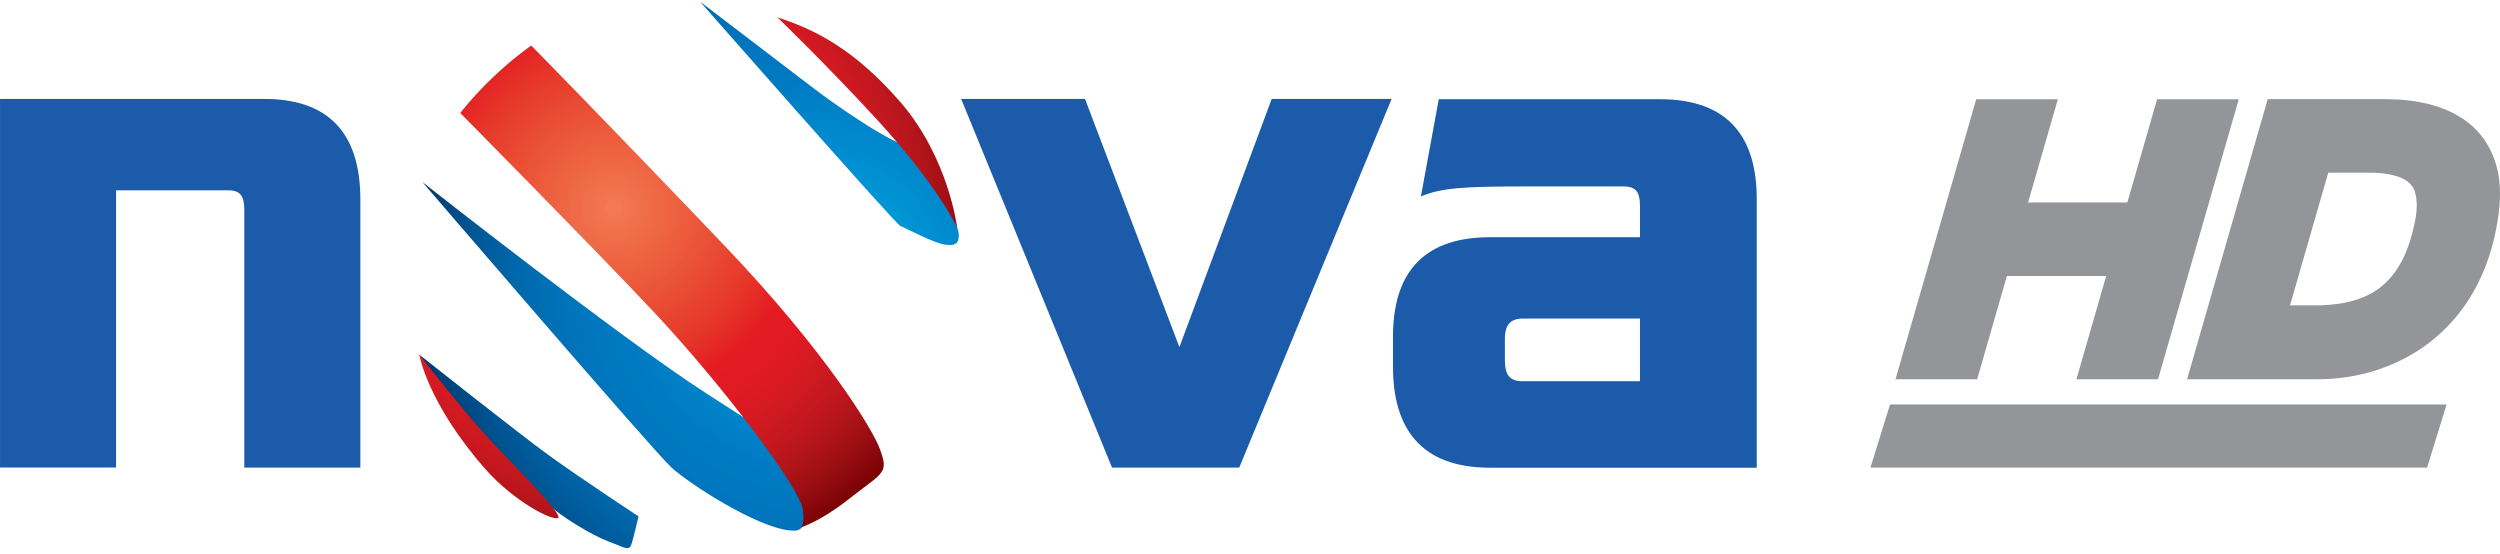 <svg xmlns="http://www.w3.org/2000/svg" xmlns:xlink="http://www.w3.org/1999/xlink" viewBox="0 0 600 133.04"><defs><radialGradient id="5" gradientUnits="userSpaceOnUse" cy="421.57" cx="308.93" r="96.06"><stop stop-color="#18b1e7"/><stop stop-color="#12b0e6" offset=".004"/><stop stop-color="#0dafe6" offset=".008"/><stop stop-color="#0dafe6" offset=".012"/><stop stop-color="#08afe6" offset=".016"/><stop stop-color="#0baee5" offset=".02"/><stop stop-color="#05ade5" offset=".024"/><stop stop-color="#05ade5" offset=".027"/><stop stop-color="#00ade4" offset=".031"/><stop stop-color="#00ace4" offset=".035"/><stop stop-color="#00ace4" offset=".039"/><stop stop-color="#00abe3" offset=".043"/><stop stop-color="#00aae3" offset=".047"/><stop stop-color="#00aae3" offset=".051"/><stop stop-color="#00aae2" offset=".055"/><stop stop-color="#00a9e2" offset=".059"/><stop stop-color="#00a8e1" offset=".063"/><stop stop-color="#00a8e1" offset=".067"/><stop stop-color="#00a8e1" offset=".071"/><stop stop-color="#00a7e1" offset=".075"/><stop stop-color="#00a7e1" offset=".078"/><stop stop-color="#00a6e0" offset=".082"/><stop stop-color="#00a5e0" offset=".086"/><stop stop-color="#00a5e0" offset=".09"/><stop stop-color="#00a5df" offset=".094"/><stop stop-color="#00a5df" offset=".098"/><stop stop-color="#00a4df" offset=".102"/><stop stop-color="#00a3de" offset=".106"/><stop stop-color="#00a3de" offset=".11"/><stop stop-color="#00a3de" offset=".114"/><stop stop-color="#00a2dd" offset=".118"/><stop stop-color="#00a1dd" offset=".122"/><stop stop-color="#00a1dd" offset=".125"/><stop stop-color="#00a1dd" offset=".129"/><stop stop-color="#00a0dc" offset=".133"/><stop stop-color="#00a0dc" offset=".137"/><stop stop-color="#009fdc" offset=".141"/><stop stop-color="#009edb" offset=".145"/><stop stop-color="#009edb" offset=".149"/><stop stop-color="#009edb" offset=".153"/><stop stop-color="#009dda" offset=".157"/><stop stop-color="#009dda" offset=".161"/><stop stop-color="#009cda" offset=".165"/><stop stop-color="#009cda" offset=".169"/><stop stop-color="#009cd9" offset=".173"/><stop stop-color="#009bd9" offset=".176"/><stop stop-color="#009ad9" offset=".18"/><stop stop-color="#009ad9" offset=".184"/><stop stop-color="#009ad8" offset=".188"/><stop stop-color="#0099d8" offset=".192"/><stop stop-color="#0098d7" offset=".196"/><stop stop-color="#0098d7" offset=".2"/><stop stop-color="#0098d7" offset=".204"/><stop stop-color="#0098d7" offset=".208"/><stop stop-color="#0097d6" offset=".212"/><stop stop-color="#0096d6" offset=".216"/><stop stop-color="#0096d5" offset=".22"/><stop stop-color="#0096d5" offset=".224"/><stop stop-color="#0095d5" offset=".227"/><stop stop-color="#0095d5" offset=".231"/><stop stop-color="#0094d5" offset=".235"/><stop stop-color="#0094d4" offset=".239"/><stop stop-color="#0093d4" offset=".243"/><stop stop-color="#0093d4" offset=".247"/><stop stop-color="#0092d3" offset=".251"/><stop stop-color="#0092d3" offset=".255"/><stop stop-color="#0091d2" offset=".259"/><stop stop-color="#0091d2" offset=".263"/><stop stop-color="#0090d2" offset=".267"/><stop stop-color="#0090d2" offset=".271"/><stop stop-color="#0090d1" offset=".275"/><stop stop-color="#008fd1" offset=".278"/><stop stop-color="#008fd1" offset=".282"/><stop stop-color="#008fd1" offset=".286"/><stop stop-color="#008ed0" offset=".29"/><stop stop-color="#008ed0" offset=".294"/><stop stop-color="#008dd0" offset=".298"/><stop stop-color="#008dcf" offset=".302"/><stop stop-color="#008ccf" offset=".306"/><stop stop-color="#008ccf" offset=".31"/><stop stop-color="#008bce" offset=".314"/><stop stop-color="#008bce" offset=".318"/><stop stop-color="#008ace" offset=".322"/><stop stop-color="#008ace" offset=".325"/><stop stop-color="#008acd" offset=".329"/><stop stop-color="#008acd" offset=".333"/><stop stop-color="#0089cd" offset=".337"/><stop stop-color="#08c" offset=".341"/><stop stop-color="#08c" offset=".345"/><stop stop-color="#08c" offset=".349"/><stop stop-color="#08c" offset=".353"/><stop stop-color="#0087cc" offset=".357"/><stop stop-color="#0087cb" offset=".361"/><stop stop-color="#0086cb" offset=".365"/><stop stop-color="#0086cb" offset=".369"/><stop stop-color="#0085ca" offset=".373"/><stop stop-color="#0085ca" offset=".376"/><stop stop-color="#0084c9" offset=".38"/><stop stop-color="#0084c9" offset=".384"/><stop stop-color="#0084c9" offset=".388"/><stop stop-color="#0084c9" offset=".392"/><stop stop-color="#0083c9" offset=".396"/><stop stop-color="#0082c8" offset=".4"/><stop stop-color="#0082c8" offset=".404"/><stop stop-color="#0082c8" offset=".408"/><stop stop-color="#0081c7" offset=".412"/><stop stop-color="#0081c7" offset=".416"/><stop stop-color="#0080c7" offset=".42"/><stop stop-color="#0080c7" offset=".424"/><stop stop-color="#007fc6" offset=".427"/><stop stop-color="#007fc6" offset=".431"/><stop stop-color="#007fc6" offset=".435"/><stop stop-color="#007ec5" offset=".439"/><stop stop-color="#007ec5" offset=".443"/><stop stop-color="#007ec5" offset=".447"/><stop stop-color="#007dc5" offset=".451"/><stop stop-color="#007dc5" offset=".455"/><stop stop-color="#007cc4" offset=".459"/><stop stop-color="#007cc4" offset=".463"/><stop stop-color="#007bc3" offset=".467"/><stop stop-color="#007bc3" offset=".471"/><stop stop-color="#007bc3" offset=".475"/><stop stop-color="#007bc3" offset=".478"/><stop stop-color="#007ac3" offset=".482"/><stop stop-color="#007ac2" offset=".486"/><stop stop-color="#0079c2" offset=".49"/><stop stop-color="#0079c2" offset=".494"/><stop stop-color="#0079c1" offset=".498"/><stop stop-color="#0079c1" offset=".502"/><stop stop-color="#0079c1" offset=".506"/><stop stop-color="#0079c1" offset=".51"/><stop stop-color="#0079c1" offset=".514"/><stop stop-color="#0079c1" offset=".518"/><stop stop-color="#0079c1" offset=".522"/><stop stop-color="#0079c1" offset=".525"/><stop stop-color="#0078c0" offset=".529"/><stop stop-color="#0078c0" offset=".533"/><stop stop-color="#0077c0" offset=".537"/><stop stop-color="#0077c0" offset=".541"/><stop stop-color="#0077c0" offset=".545"/><stop stop-color="#0077c0" offset=".549"/><stop stop-color="#0077bf" offset=".553"/><stop stop-color="#0077bf" offset=".557"/><stop stop-color="#0077bf" offset=".561"/><stop stop-color="#0077bf" offset=".565"/><stop stop-color="#0076be" offset=".569"/><stop stop-color="#0076be" offset=".573"/><stop stop-color="#0075bd" offset=".576"/><stop stop-color="#0075bd" offset=".58"/><stop stop-color="#0075bd" offset=".584"/><stop stop-color="#0075bd" offset=".588"/><stop stop-color="#0075bc" offset=".592"/><stop stop-color="#0075bc" offset=".596"/><stop stop-color="#0074bb" offset=".6"/><stop stop-color="#0074bb" offset=".604"/><stop stop-color="#0073ba" offset=".608"/><stop stop-color="#0073ba" offset=".612"/><stop stop-color="#0073b9" offset=".616"/><stop stop-color="#0073b9" offset=".62"/><stop stop-color="#0072b9" offset=".624"/><stop stop-color="#0072b9" offset=".627"/><stop stop-color="#0071b8" offset=".631"/><stop stop-color="#0071b8" offset=".635"/><stop stop-color="#0071b7" offset=".639"/><stop stop-color="#0071b7" offset=".643"/><stop stop-color="#0070b6" offset=".647"/><stop stop-color="#0070b6" offset=".651"/><stop stop-color="#0070b6" offset=".655"/><stop stop-color="#0070b5" offset=".659"/><stop stop-color="#006fb4" offset=".663"/><stop stop-color="#006fb4" offset=".667"/><stop stop-color="#006eb4" offset=".671"/><stop stop-color="#006eb3" offset=".675"/><stop stop-color="#006eb3" offset=".678"/><stop stop-color="#006db2" offset=".682"/><stop stop-color="#006db2" offset=".686"/><stop stop-color="#006cb1" offset=".69"/><stop stop-color="#006cb1" offset=".694"/><stop stop-color="#006bb0" offset=".698"/><stop stop-color="#006bb0" offset=".702"/><stop stop-color="#006baf" offset=".706"/><stop stop-color="#006aae" offset=".71"/><stop stop-color="#0069ad" offset=".714"/><stop stop-color="#0069ad" offset=".718"/><stop stop-color="#0069ad" offset=".722"/><stop stop-color="#0068ac" offset=".725"/><stop stop-color="#0068ab" offset=".729"/><stop stop-color="#0067ab" offset=".733"/><stop stop-color="#0067aa" offset=".737"/><stop stop-color="#0067aa" offset=".741"/><stop stop-color="#0066a9" offset=".745"/><stop stop-color="#0065a8" offset=".749"/><stop stop-color="#0065a7" offset=".753"/><stop stop-color="#0064a7" offset=".757"/><stop stop-color="#0063a6" offset=".761"/><stop stop-color="#0063a5" offset=".765"/><stop stop-color="#0062a4" offset=".769"/><stop stop-color="#0062a4" offset=".773"/><stop stop-color="#0061a2" offset=".776"/><stop stop-color="#0060a2" offset=".78"/><stop stop-color="#0060a1" offset=".784"/><stop stop-color="#005fa0" offset=".788"/><stop stop-color="#005fa0" offset=".792"/><stop stop-color="#005e9f" offset=".796"/><stop stop-color="#005d9e" offset=".8"/><stop stop-color="#005d9d" offset=".804"/><stop stop-color="#005c9c" offset=".808"/><stop stop-color="#005c9c" offset=".812"/><stop stop-color="#005b9b" offset=".816"/><stop stop-color="#005a99" offset=".82"/><stop stop-color="#005999" offset=".824"/><stop stop-color="#005998" offset=".827"/><stop stop-color="#005897" offset=".831"/><stop stop-color="#005796" offset=".835"/><stop stop-color="#005695" offset=".839"/><stop stop-color="#005695" offset=".843"/><stop stop-color="#005594" offset=".847"/><stop stop-color="#005593" offset=".851"/><stop stop-color="#005492" offset=".855"/><stop stop-color="#005391" offset=".859"/><stop stop-color="#005290" offset=".863"/><stop stop-color="#00518f" offset=".867"/><stop stop-color="#00518e" offset=".871"/><stop stop-color="#00508d" offset=".875"/><stop stop-color="#004f8c" offset=".878"/><stop stop-color="#004e8b" offset=".882"/><stop stop-color="#004d8a" offset=".886"/><stop stop-color="#004d89" offset=".89"/><stop stop-color="#004c88" offset=".894"/><stop stop-color="#004b86" offset=".898"/><stop stop-color="#004a85" offset=".902"/><stop stop-color="#004984" offset=".906"/><stop stop-color="#004883" offset=".91"/><stop stop-color="#004882" offset=".914"/><stop stop-color="#004681" offset=".918"/><stop stop-color="#004680" offset=".922"/><stop stop-color="#00457f" offset=".925"/><stop stop-color="#00447e" offset=".929"/><stop stop-color="#00437d" offset=".933"/><stop stop-color="#00437c" offset=".937"/><stop stop-color="#00417a" offset=".941"/><stop stop-color="#00417a" offset=".945"/><stop stop-color="#004078" offset=".949"/><stop stop-color="#003f77" offset=".953"/><stop stop-color="#003e76" offset=".957"/><stop stop-color="#003d74" offset=".961"/><stop stop-color="#003b73" offset=".965"/><stop stop-color="#003b72" offset=".969"/><stop stop-color="#003a71" offset=".973"/><stop stop-color="#003970" offset=".976"/><stop stop-color="#00386f" offset=".98"/><stop stop-color="#00376d" offset=".984"/><stop stop-color="#00366c" offset=".988"/><stop stop-color="#00346b" offset=".992"/><stop stop-color="#00336a" offset=".996"/><stop stop-color="#003369" offset="1"/></radialGradient><radialGradient id="4" gradientUnits="userSpaceOnUse" cy="405.56" cx="260.9" r="86.91"><stop stop-color="#f47a54"/><stop stop-color="#f47a54" offset=".004"/><stop stop-color="#f47953" offset=".008"/><stop stop-color="#f47853" offset=".012"/><stop stop-color="#f47853" offset=".016"/><stop stop-color="#f47853" offset=".02"/><stop stop-color="#f47752" offset=".024"/><stop stop-color="#f27550" offset=".027"/><stop stop-color="#f27550" offset=".031"/><stop stop-color="#f27550" offset=".035"/><stop stop-color="#f27450" offset=".039"/><stop stop-color="#f2744f" offset=".043"/><stop stop-color="#f2734f" offset=".047"/><stop stop-color="#f2724e" offset=".051"/><stop stop-color="#f2714d" offset=".055"/><stop stop-color="#f2714d" offset=".059"/><stop stop-color="#f1714d" offset=".063"/><stop stop-color="#f1704c" offset=".067"/><stop stop-color="#f1704c" offset=".071"/><stop stop-color="#f06e4b" offset=".075"/><stop stop-color="#f06e4a" offset=".078"/><stop stop-color="#f06e4a" offset=".082"/><stop stop-color="#f06d4a" offset=".086"/><stop stop-color="#f06c49" offset=".09"/><stop stop-color="#f06b49" offset=".094"/><stop stop-color="#f06b48" offset=".098"/><stop stop-color="#ef6a47" offset=".102"/><stop stop-color="#ef6a47" offset=".106"/><stop stop-color="#ef6a47" offset=".11"/><stop stop-color="#ef6946" offset=".114"/><stop stop-color="#ef6846" offset=".118"/><stop stop-color="#ef6846" offset=".122"/><stop stop-color="#ee6745" offset=".125"/><stop stop-color="#e64" offset=".129"/><stop stop-color="#ee6544" offset=".133"/><stop stop-color="#ee6543" offset=".137"/><stop stop-color="#ee6443" offset=".141"/><stop stop-color="#ee6342" offset=".145"/><stop stop-color="#ee6342" offset=".149"/><stop stop-color="#ed6241" offset=".153"/><stop stop-color="#ed6241" offset=".157"/><stop stop-color="#ed6241" offset=".161"/><stop stop-color="#ed6140" offset=".165"/><stop stop-color="#ed6040" offset=".169"/><stop stop-color="#ec5e3f" offset=".173"/><stop stop-color="#ec5e3e" offset=".176"/><stop stop-color="#ec5e3e" offset=".18"/><stop stop-color="#ec5d3d" offset=".184"/><stop stop-color="#ec5d3d" offset=".188"/><stop stop-color="#ec5c3d" offset=".192"/><stop stop-color="#ec5b3d" offset=".196"/><stop stop-color="#ec5b3c" offset=".2"/><stop stop-color="#ec5a3b" offset=".204"/><stop stop-color="#ec593b" offset=".208"/><stop stop-color="#ec583b" offset=".212"/><stop stop-color="#ec583b" offset=".216"/><stop stop-color="#ec583a" offset=".22"/><stop stop-color="#eb5639" offset=".224"/><stop stop-color="#eb5639" offset=".227"/><stop stop-color="#ea5538" offset=".231"/><stop stop-color="#ea5438" offset=".235"/><stop stop-color="#ea5438" offset=".239"/><stop stop-color="#ea5438" offset=".243"/><stop stop-color="#ea5337" offset=".247"/><stop stop-color="#ea5236" offset=".251"/><stop stop-color="#ea5236" offset=".255"/><stop stop-color="#ea5136" offset=".259"/><stop stop-color="#ea5036" offset=".263"/><stop stop-color="#ea5035" offset=".267"/><stop stop-color="#e94e34" offset=".271"/><stop stop-color="#e94e34" offset=".275"/><stop stop-color="#e94e34" offset=".278"/><stop stop-color="#e94d34" offset=".282"/><stop stop-color="#e94c33" offset=".286"/><stop stop-color="#e94b33" offset=".29"/><stop stop-color="#e94b32" offset=".294"/><stop stop-color="#e94a32" offset=".298"/><stop stop-color="#e94932" offset=".302"/><stop stop-color="#e94931" offset=".306"/><stop stop-color="#e84731" offset=".31"/><stop stop-color="#e84630" offset=".314"/><stop stop-color="#e84630" offset=".318"/><stop stop-color="#e74530" offset=".322"/><stop stop-color="#e7442f" offset=".325"/><stop stop-color="#e7432f" offset=".329"/><stop stop-color="#e7432e" offset=".333"/><stop stop-color="#e7422e" offset=".337"/><stop stop-color="#e7412e" offset=".341"/><stop stop-color="#e7412d" offset=".345"/><stop stop-color="#e7402d" offset=".349"/><stop stop-color="#e73f2d" offset=".353"/><stop stop-color="#e73f2d" offset=".357"/><stop stop-color="#e73e2c" offset=".361"/><stop stop-color="#e73d2c" offset=".365"/><stop stop-color="#e63c2c" offset=".369"/><stop stop-color="#e63c2b" offset=".373"/><stop stop-color="#e63b2b" offset=".376"/><stop stop-color="#e6392b" offset=".38"/><stop stop-color="#e6392b" offset=".384"/><stop stop-color="#e6382a" offset=".388"/><stop stop-color="#e6372a" offset=".392"/><stop stop-color="#e6372a" offset=".396"/><stop stop-color="#e63629" offset=".4"/><stop stop-color="#e63529" offset=".404"/><stop stop-color="#e63328" offset=".408"/><stop stop-color="#e63328" offset=".412"/><stop stop-color="#e63228" offset=".416"/><stop stop-color="#e53027" offset=".42"/><stop stop-color="#e53027" offset=".424"/><stop stop-color="#e52f27" offset=".427"/><stop stop-color="#e52e27" offset=".431"/><stop stop-color="#e52e27" offset=".435"/><stop stop-color="#e42c27" offset=".439"/><stop stop-color="#e42b26" offset=".443"/><stop stop-color="#e42926" offset=".447"/><stop stop-color="#e42926" offset=".451"/><stop stop-color="#e42825" offset=".455"/><stop stop-color="#e42625" offset=".459"/><stop stop-color="#e42625" offset=".463"/><stop stop-color="#e32524" offset=".467"/><stop stop-color="#e32324" offset=".471"/><stop stop-color="#e32324" offset=".475"/><stop stop-color="#e32224" offset=".478"/><stop stop-color="#e32024" offset=".482"/><stop stop-color="#e31e24" offset=".486"/><stop stop-color="#e31e23" offset=".49"/><stop stop-color="#e31d23" offset=".494"/><stop stop-color="#e31b23" offset=".498"/><stop stop-color="#e31b23" offset=".502"/><stop stop-color="#e31b23" offset=".506"/><stop stop-color="#e31b23" offset=".51"/><stop stop-color="#e31b23" offset=".514"/><stop stop-color="#e31b23" offset=".518"/><stop stop-color="#e31b23" offset=".522"/><stop stop-color="#e21b23" offset=".525"/><stop stop-color="#e21b23" offset=".529"/><stop stop-color="#e21b23" offset=".533"/><stop stop-color="#e21b23" offset=".537"/><stop stop-color="#e21b23" offset=".541"/><stop stop-color="#e21b23" offset=".545"/><stop stop-color="#e11a23" offset=".549"/><stop stop-color="#e11a23" offset=".553"/><stop stop-color="#e11a23" offset=".557"/><stop stop-color="#e11a23" offset=".561"/><stop stop-color="#e11a23" offset=".565"/><stop stop-color="#df1b23" offset=".569"/><stop stop-color="#df1b23" offset=".573"/><stop stop-color="#df1a23" offset=".576"/><stop stop-color="#df1a23" offset=".58"/><stop stop-color="#df1a23" offset=".584"/><stop stop-color="#de1a22" offset=".588"/><stop stop-color="#de1a22" offset=".592"/><stop stop-color="#de1a22" offset=".596"/><stop stop-color="#dd1a22" offset=".6"/><stop stop-color="#dd1a22" offset=".604"/><stop stop-color="#dc1a22" offset=".608"/><stop stop-color="#dc1a22" offset=".612"/><stop stop-color="#dc1a22" offset=".616"/><stop stop-color="#db1a22" offset=".62"/><stop stop-color="#da1a22" offset=".624"/><stop stop-color="#da1a22" offset=".627"/><stop stop-color="#d91a22" offset=".631"/><stop stop-color="#d91a22" offset=".635"/><stop stop-color="#d91a22" offset=".639"/><stop stop-color="#d81a22" offset=".643"/><stop stop-color="#d81a22" offset=".647"/><stop stop-color="#d71a22" offset=".651"/><stop stop-color="#d51a22" offset=".655"/><stop stop-color="#d51a22" offset=".659"/><stop stop-color="#d51a21" offset=".663"/><stop stop-color="#d41a21" offset=".667"/><stop stop-color="#d41a21" offset=".671"/><stop stop-color="#d31921" offset=".675"/><stop stop-color="#d21921" offset=".678"/><stop stop-color="#d11921" offset=".682"/><stop stop-color="#d11921" offset=".686"/><stop stop-color="#d01921" offset=".69"/><stop stop-color="#cf1921" offset=".694"/><stop stop-color="#cf1920" offset=".698"/><stop stop-color="#ce1920" offset=".702"/><stop stop-color="#cd1920" offset=".706"/><stop stop-color="#cc1920" offset=".71"/><stop stop-color="#cc1920" offset=".714"/><stop stop-color="#cb1920" offset=".718"/><stop stop-color="#ca1820" offset=".722"/><stop stop-color="#c9181f" offset=".725"/><stop stop-color="#c8181f" offset=".729"/><stop stop-color="#c7181f" offset=".733"/><stop stop-color="#c7181f" offset=".737"/><stop stop-color="#c6181f" offset=".741"/><stop stop-color="#c5181f" offset=".745"/><stop stop-color="#c4181e" offset=".749"/><stop stop-color="#c3171e" offset=".753"/><stop stop-color="#c2171e" offset=".757"/><stop stop-color="#c2171e" offset=".761"/><stop stop-color="#c1171e" offset=".765"/><stop stop-color="#c0171d" offset=".769"/><stop stop-color="#bf171d" offset=".773"/><stop stop-color="#be171d" offset=".776"/><stop stop-color="#bd161d" offset=".78"/><stop stop-color="#bb161d" offset=".784"/><stop stop-color="#bb161c" offset=".788"/><stop stop-color="#ba161c" offset=".792"/><stop stop-color="#b9161c" offset=".796"/><stop stop-color="#b8151c" offset=".8"/><stop stop-color="#b6151b" offset=".804"/><stop stop-color="#b6151b" offset=".808"/><stop stop-color="#b5151b" offset=".812"/><stop stop-color="#b4151b" offset=".816"/><stop stop-color="#b2151a" offset=".82"/><stop stop-color="#b1141a" offset=".824"/><stop stop-color="#b1141a" offset=".827"/><stop stop-color="#af1419" offset=".831"/><stop stop-color="#ae1419" offset=".835"/><stop stop-color="#ad1319" offset=".839"/><stop stop-color="#ac1318" offset=".843"/><stop stop-color="#ab1318" offset=".847"/><stop stop-color="#a91217" offset=".851"/><stop stop-color="#a81217" offset=".855"/><stop stop-color="#a81217" offset=".859"/><stop stop-color="#a61116" offset=".863"/><stop stop-color="#a51116" offset=".867"/><stop stop-color="#a31115" offset=".871"/><stop stop-color="#a21015" offset=".875"/><stop stop-color="#a11015" offset=".878"/><stop stop-color="#a01014" offset=".882"/><stop stop-color="#9f0f14" offset=".886"/><stop stop-color="#9d0f13" offset=".89"/><stop stop-color="#9c0f13" offset=".894"/><stop stop-color="#9b0e12" offset=".898"/><stop stop-color="#990e12" offset=".902"/><stop stop-color="#980e12" offset=".906"/><stop stop-color="#970d11" offset=".91"/><stop stop-color="#950d11" offset=".914"/><stop stop-color="#940c10" offset=".918"/><stop stop-color="#930b0f" offset=".922"/><stop stop-color="#910b0f" offset=".925"/><stop stop-color="#900a0f" offset=".929"/><stop stop-color="#8f0a0e" offset=".933"/><stop stop-color="#8e090e" offset=".937"/><stop stop-color="#8c090d" offset=".941"/><stop stop-color="#8b080c" offset=".945"/><stop stop-color="#89080b" offset=".949"/><stop stop-color="#88070a" offset=".953"/><stop stop-color="#87070a" offset=".957"/><stop stop-color="#850609" offset=".961"/><stop stop-color="#840508" offset=".965"/><stop stop-color="#830507" offset=".969"/><stop stop-color="#810407" offset=".973"/><stop stop-color="#800406" offset=".976"/><stop stop-color="#7e0305" offset=".98"/><stop stop-color="#7d0304" offset=".984"/><stop stop-color="#7c0203" offset=".988"/><stop stop-color="#7a0203" offset=".992"/><stop stop-color="#790102" offset=".996"/><stop stop-color="#770002" offset="1"/></radialGradient><radialGradient id="6" xlink:href="#4" gradientUnits="userSpaceOnUse" cy="0" cx="0" gradientTransform="matrix(90.801 0 0 90.34 268.38 941.09)" r="1"/><radialGradient id="3" xlink:href="#4" gradientUnits="userSpaceOnUse" cy="0" cx="0" gradientTransform="matrix(90.8 0 0 90.339 268.38 941.09)" r="1"/><radialGradient id="1" gradientUnits="userSpaceOnUse" cy="0" cx="0" gradientTransform="matrix(100.359 0 0 99.849 318.56 957.74)" r="1" xlink:href="#5"/><radialGradient id="0" gradientUnits="userSpaceOnUse" cy="0" cx="0" gradientTransform="matrix(100.364 0 0 99.854 318.56 957.74)" r="1" xlink:href="#5"/><radialGradient id="2" xlink:href="#5" gradientUnits="userSpaceOnUse" cy="0" cx="0" gradientTransform="matrix(100.36 0 0 99.85 318.56 957.74)" r="1"/></defs><g transform="translate(-121.06-891.18)"><g fill="#1b5baa"><path d="m207.54 1003.4h-27.847v-61.829c0-3.27-.896-4.705-3.809-4.705h-26.972v66.53h-27.847v-88.47h63.42c16.896 0 23.06 9.796 23.06 24.16v64.31"/><path d="m387.95 1003.4l-36.21-88.47h29.724l22.652 59.56 22.15-59.56h28.779l-36.572 88.47h-30.522"/><path d="m482.23 972.55v5.05c0 3.445 1.078 5.069 4.173 5.069h28.25v-15.04h-28.07c-3.277 0-4.355 1.807-4.355 4.923m32.427-24.437v-7.471c0-3.277-.889-4.726-3.998-4.726h-22.946c-14.928 0-20.635.287-25.635 2.402l4.292-23.331h53.06c17.09 0 23.254 9.824 23.254 24v64.44h-64.05c-16.889 0-23.25-9.817-23.25-24.18v-7.331c0-13.99 6.169-23.807 23.25-23.807h36.03z"/></g><g fill="url(#2)"><path d="m289.07 891.56s46.902 53.41 48.08 53.859c1.199.446 7.986 4.158 10.978 4.52 2.823.325 3.101-.986 3.03-2.636-.06-1.35-2.55-7.406-2.271-6.779 0 0-3.846-14.165-8.328-13.935-4.493.216-20.965-11.705-23.861-13.935-2.895-2.23-27.634-21.09-27.634-21.09z"/><path d="m248.56 902.11l68.52 77.963s15.14 9.859 23.471 10.545c2.132.181 3.837-.88 4.164-3.01.581-3.845-4.543-22.974-4.543-22.974s-8.988-.635-34.828-19.21c-25.831-18.572-56.788-43.31-56.788-43.31z"/></g><path fill="url(#0)" d="m222.44 934.87s55.4 64.55 59.812 68.55c4.422 4 20.3 14.258 28.392 15.07 1.538.145 2.511.121 3.407-1.506 1.26-2.278-4.543-19.21-4.543-19.21s-4.297-2.727-19.306-12.429c-20.19-13.03-67.762-50.47-67.762-50.47"/><path fill="url(#1)" d="m221.69 976.31s10.297 16.385 30.28 35.403c3.416 3.254 11.229 7.994 15.14 9.416 3.549 1.314 4.609 2.191 5.3 1.129.424-.651 1.893-7.156 1.893-7.156s-13.401-8.783-21.578-14.689c-7.172-5.208-31.04-24.12-31.04-24.12z"/><g fill="url(#3)"><path d="m307.62 895.33s11.626 11.199 23.849 24.482c14.719 15.993 19.306 25.988 19.306 25.988s-2.01-16.717-13.628-30.13c-11.11-12.8-20.716-17.494-29.535-20.338z"/><path d="m284.91 891.18c-1.987 0-5.04.259-8.707.753-5.875.771-10.599 2.26-10.599 2.26s20.669 20.294 36.72 37.29c14.258 15.09 25.542 28.29 38.613 47.08 3.755 5.399 3.786 9.792 3.786 9.792 4.07-7.316 6.657-19.03 6.814-22.598.145-3.567-7.344-13.815-18.549-27.494-11.207-13.657-43.915-46.703-43.915-46.703s-1.159-.376-4.164-.376z"/></g><g fill="url(#6)"><path d="m248.56 902.11s-3.764 2.54-8.707 7.156c-4.942 4.604-8.328 9.04-8.328 9.04s32.18 32.572 46.18 47.46c16.39 17.391 35.02 42.09 35.963 47.46.654 3.724-.378 4.52-.378 4.52s4.57-1.389 10.978-6.403c8.952-7.03 10.142-6.391 7.95-12.429-1.766-4.859-13.272-23.602-37.1-48.587-27.874-29.24-46.562-48.21-46.562-48.21"/><path d="m222.44 934.87s-2.023 6.813-3.03 12.429c-1.018 5.628-.757 10.545-.757 10.545s15.557 15.195 27.634 28.25c12.271 13.246 26.693 30.504 26.499 34.651-.085 1.603-1.135 1.883-1.135 1.883s10.354 2.025 14.764 1.506c7.632-.904 8.07-.06 9.09-2.26 1.355-2.952-7.115-16.943-27.635-39.925-20.678-23.14-45.43-47.08-45.43-47.08"/><path d="m221.69 976.31s1.981 11.718 15.899 27.494c6.711 7.605 15.936 12.446 17.413 11.675 1.477-.78-12.502-14.365-18.17-20.714-5.669-6.339-15.14-18.454-15.14-18.454"/></g><g fill="#939598"><path d="m602.71 957.42h23.836l-7.148 24.788h19.583l19.387-67.21h-19.597l-7.148 24.774h-23.822l7.148-24.774h-19.597l-19.373 67.21h19.597l7.134-24.788"/><path d="m665.31 914.98l-19.347 67.22h31.408c18.633 0 39.09-11.22 43.21-38.622.322-2.028.474-3.91.474-5.757.098-7.707-3.124-14.12-8.453-17.817-5.274-3.693-11.962-5.01-19.16-5.03h-28.13zm14.538 17.635h9.765c4.532-.014 7.635.893 9.145 2.04 1.469 1.147 2.248 2.4 2.332 5.757 0 .867-.087 1.855-.255 2.988-2.923 16.06-10.962 20.682-22.991 21.06h-7.178l9.182-31.845"/><path d="m569.97 1003.4h133.59l4.686-15.15h-133.58l-4.7 15.15z"/></g></g></svg>